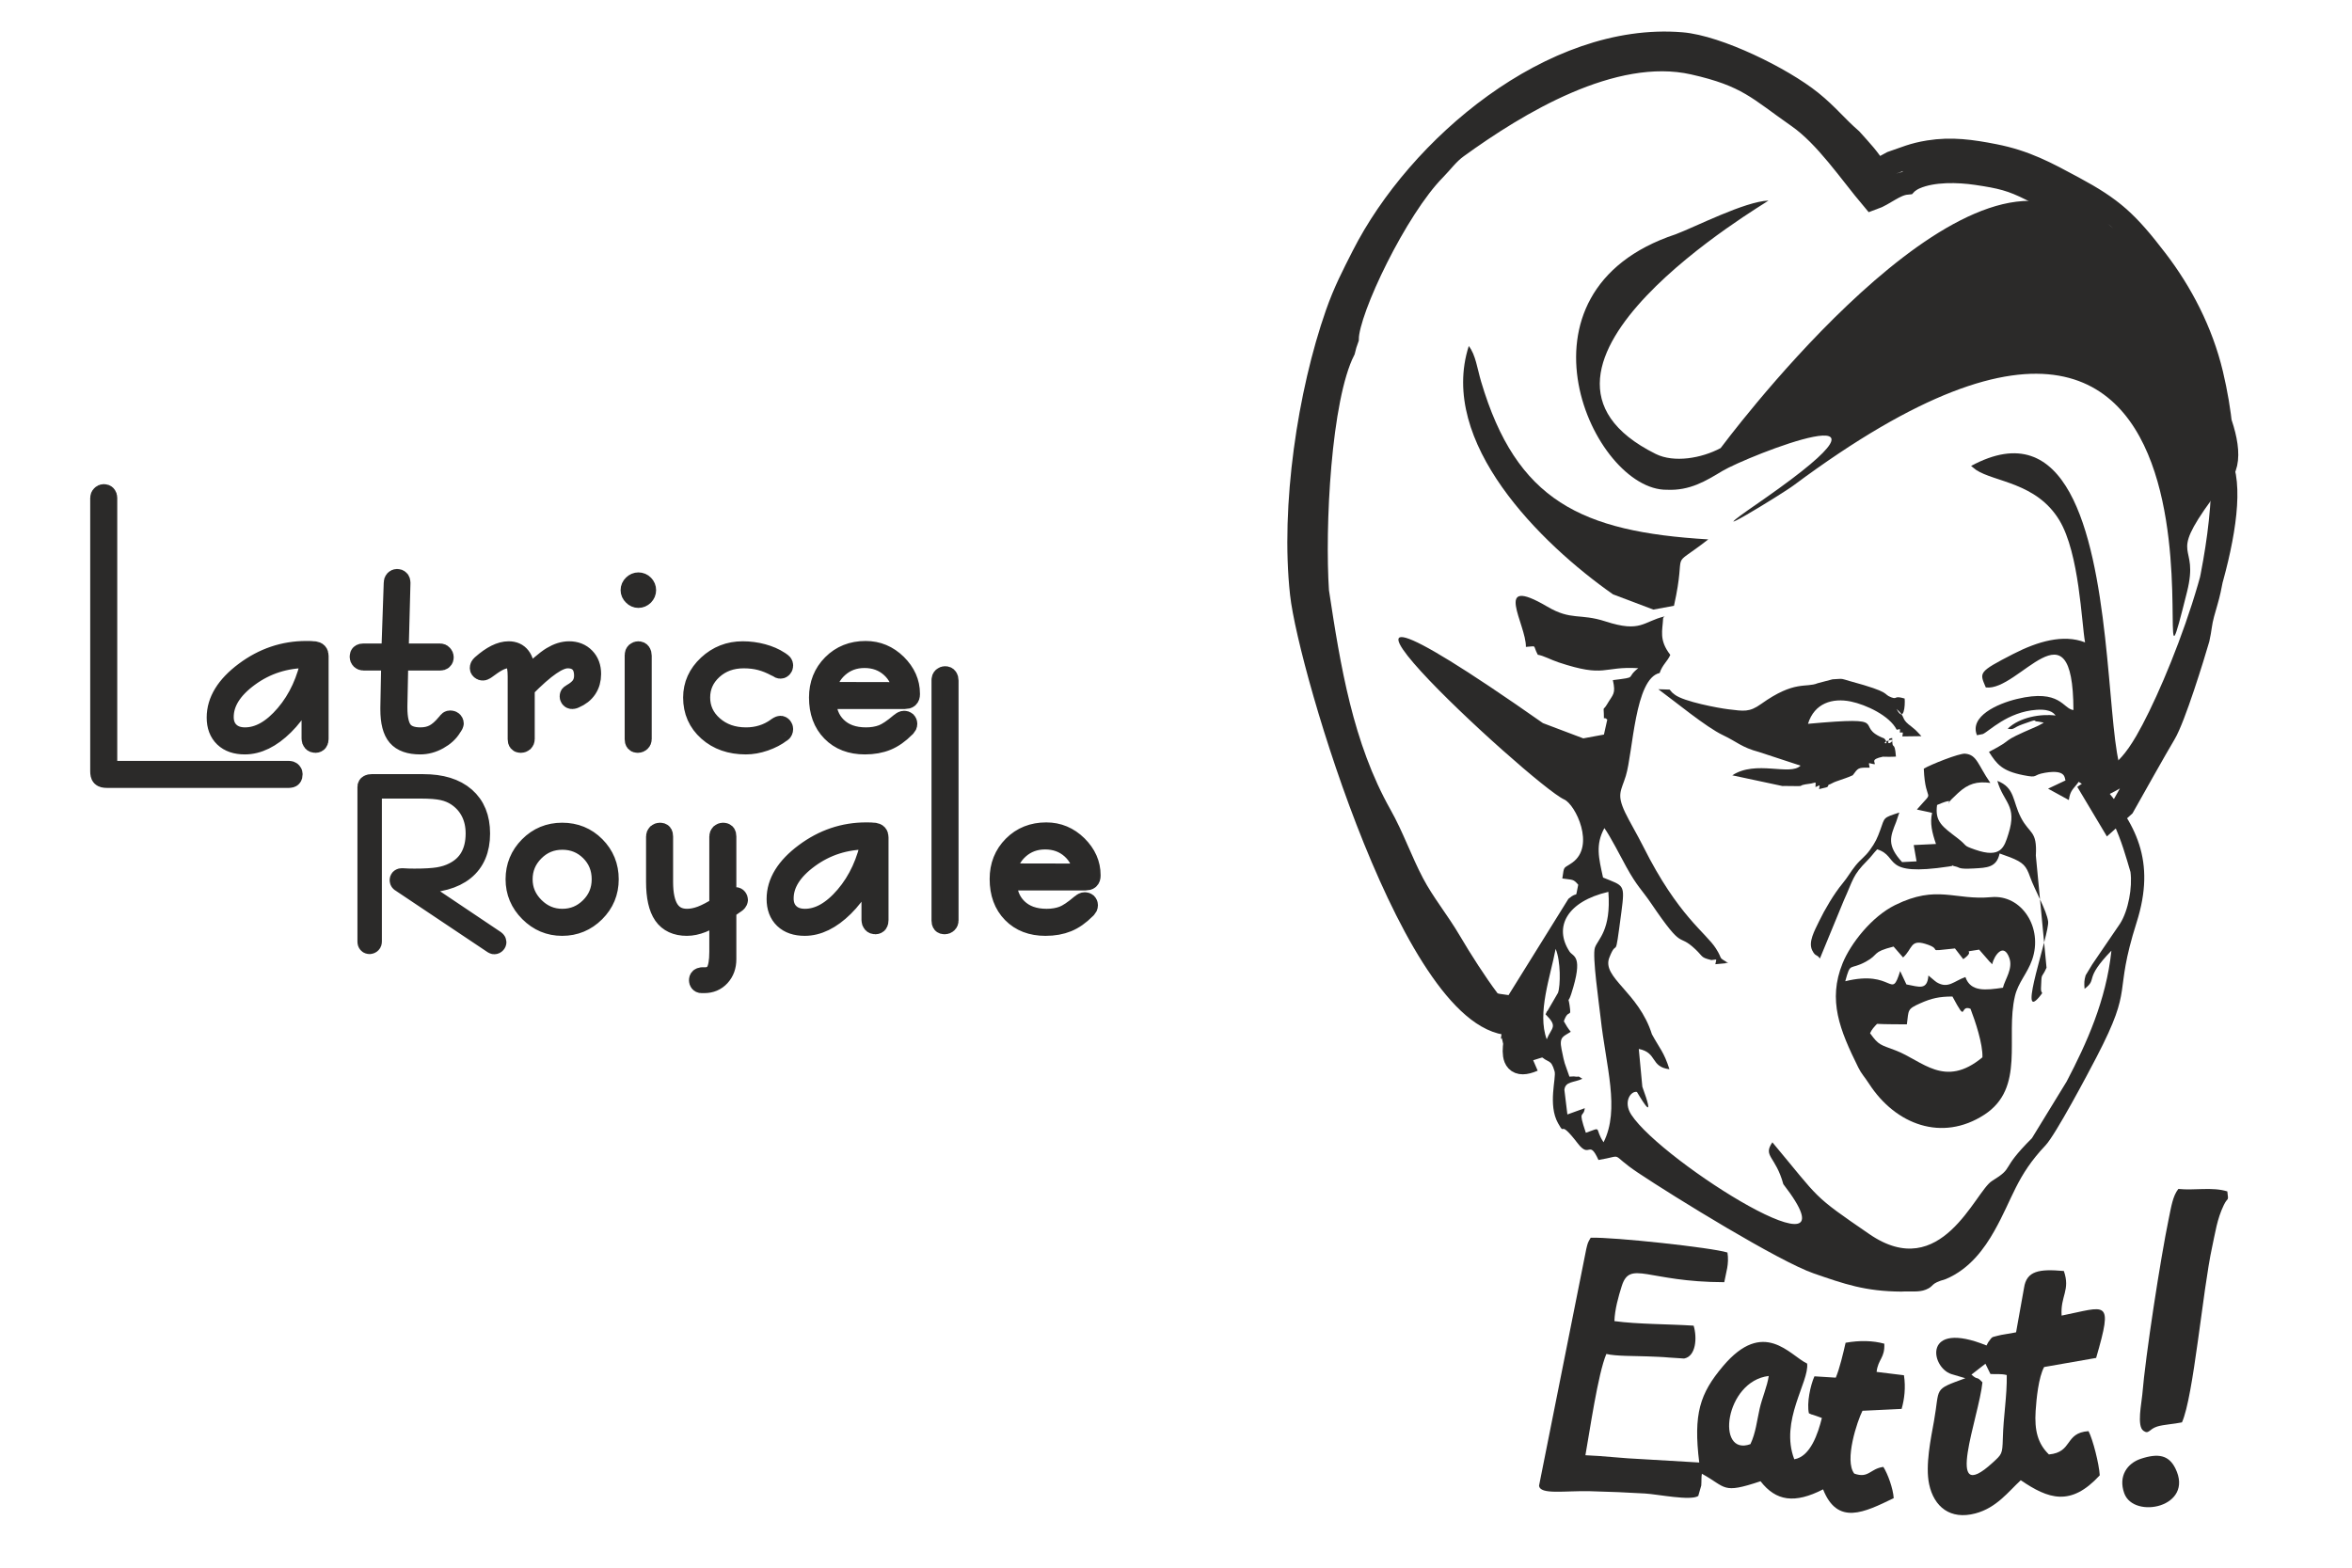 <?xml version="1.0" encoding="UTF-8"?>
<!DOCTYPE svg PUBLIC "-//W3C//DTD SVG 1.1//EN" "http://www.w3.org/Graphics/SVG/1.1/DTD/svg11.dtd">
<!-- Creator: CorelDRAW 2017 -->
<svg xmlns="http://www.w3.org/2000/svg" xml:space="preserve" width="158.75mm" height="105.833mm" version="1.1" style="shape-rendering:geometricPrecision; text-rendering:geometricPrecision; image-rendering:optimizeQuality; fill-rule:evenodd; clip-rule:evenodd"
viewBox="0 0 15874.98 10583.32"
 xmlns:xlink="http://www.w3.org/1999/xlink">
 <defs>
  <style type="text/css">
   <![CDATA[
    .str1 {stroke:#2B2A29;stroke-width:156.71;stroke-miterlimit:22.926}
    .str0 {stroke:#2B2A29;stroke-width:142.4;stroke-linecap:round;stroke-linejoin:round;stroke-miterlimit:22.926}
    .fil0 {fill:none}
    .fil1 {fill:none;fill-rule:nonzero}
    .fil3 {fill:#2B2A29}
    .fil2 {fill:#2B2A29;fill-rule:nonzero}
   ]]>
  </style>
 </defs>
 <g id="Capa_x0020_1">
  <rect class="fil0" x="-0.01" y="-0.01" width="15874.99" height="10583.33"/>
  <g>
   <path class="fil1 str0" d="M720.17 5207.76l1230.34 0c5.64,0 10.57,1.76 14.44,4.92 4.24,3.53 6.34,7.75 6.34,13.04 0,8.8 -1.4,14.79 -4.58,17.61 -3.17,3.18 -8.45,4.58 -16.2,4.58l-1228.23 0c-17.96,0 -29.22,-2.83 -34.51,-8.45 -5.29,-5.29 -7.75,-16.55 -7.75,-33.83l0 -1844.61c0,-5.99 2.11,-11.28 6.34,-15.15 3.87,-4.23 8.81,-6.34 14.45,-6.34 5.97,0 10.91,1.76 14.09,5.64 3.51,3.87 5.27,9.16 5.27,15.85l0 1846.74zm1386.36 -769.28l-31.7 0c-148.99,0 -280.73,42.28 -395.9,126.46 -115.18,84.17 -172.61,176.11 -172.61,275.44 0,42.97 13.39,77.5 39.82,102.85 26.76,25.71 62.7,38.4 107.77,38.4 94.75,0 186.33,-51.79 274.74,-155.34 88.77,-103.9 147.93,-233.18 177.88,-387.81zm40.15 548.07c0,9.17 -1.41,15.5 -4.22,19.03 -3.18,3.86 -7.4,5.64 -13.04,5.64 -7.39,0 -13.03,-2.13 -16.9,-6.7 -3.88,-4.58 -5.99,-10.58 -5.99,-17.97l0 -422.33c-41.91,133.87 -106.01,243.76 -192.66,329.35 -86.67,85.58 -174.02,128.21 -261.72,128.21 -58.11,0 -103.9,-15.5 -136.65,-46.85 -32.78,-31.35 -49.33,-75.03 -49.33,-130.68 0,-110.95 62.7,-212.74 187.74,-306.09 125.04,-93.34 262.77,-139.83 412.82,-139.83 13.74,0 23.95,0 29.94,0.35 6.34,0.35 12.32,1.05 18.66,1.77l6.34 0c8.81,1.41 15.15,3.87 19.03,8.1 3.87,4.22 5.98,10.56 5.98,19.72l0 558.28zm531.87 -220.5l0 11.99c0,74.31 12.31,126.8 36.62,157.44 24.32,30.65 65.17,46.15 122.23,46.15 35.93,0 67.28,-7.05 94.39,-21.14 27.13,-14.09 55.65,-38.75 85.24,-74.67l4.94 -4.93c3.52,-5.64 6.33,-9.16 8.81,-10.93 2.46,-1.76 5.27,-2.46 8.8,-2.46 5.29,0 9.86,1.4 13.74,4.58 3.87,3.17 5.62,7.05 5.62,11.97 -0.7,3.88 -3.16,8.8 -7.04,14.44 -2.11,2.46 -3.52,4.24 -4.22,4.94l-2.11 4.22c-19.38,32.4 -48.62,59.53 -88.07,81.37 -39.45,21.83 -79.6,32.76 -121.16,32.76 -70.44,0 -121.17,-17.96 -151.8,-53.54 -30.65,-35.57 -46.15,-95.45 -46.15,-179.99l0 -10.21 6.33 -322.64 -191.96 0c-5.99,0 -11.28,-2.13 -15.14,-5.99 -4.24,-4.24 -6.35,-9.51 -6.35,-16.2 0,-6.7 1.76,-11.64 5.29,-14.1 3.17,-2.46 8.81,-3.88 16.2,-3.88l191.96 0 16.57 -481.49c0,-6.69 1.76,-11.98 5.62,-15.85 3.89,-3.88 8.46,-5.64 13.39,-5.64 6.35,0 10.92,1.76 14.1,5.29 3.16,3.16 4.92,8.8 4.92,16.2l-12.67 481.49 283.89 0c5.64,0 10.56,2.13 14.44,6.7 4.22,4.58 6.35,9.5 6.35,15.49 0,6 -1.78,10.58 -5.29,13.39 -3.17,3.17 -8.45,4.59 -15.5,4.59l-285.65 0 -6.34 310.65zm819.25 -198.65c0,-48.25 -5.62,-81.37 -16.55,-99.33 -10.91,-18.31 -29.57,-27.47 -55.65,-27.47 -32.4,0 -74.31,19.37 -125.75,57.76 -11.61,8.1 -20.43,14.45 -25.7,18.31l-4.24 2.13c-2.11,1.41 -3.86,2.46 -5.62,3.16 -1.78,0.71 -3.53,1.06 -5.64,1.06 -4.24,0 -8.1,-1.41 -11.28,-4.22 -3.52,-2.83 -5.27,-5.29 -5.27,-8.1 0,-4.24 0.7,-7.75 2.1,-10.23 1.41,-2.81 3.52,-5.27 6,-7.4l4.21 -4.21c33.13,-29.24 64.83,-51.44 94.4,-66.23 29.94,-14.8 58.13,-22.18 84.19,-22.18 34.16,0 59.88,11.62 77.84,35.22 17.96,23.24 27.13,57.05 27.13,101.79l0 59.89c85.58,-83.14 148.27,-137.03 188.09,-160.98 39.8,-23.95 78.2,-35.92 115.17,-35.92 42.98,0 77.84,13.73 104.62,41.21 26.76,27.11 40.15,63.4 40.15,108.49 0,37.32 -9.15,69.74 -27.48,97.21 -18.31,27.48 -45.09,48.6 -81.01,63.75l-4.93 2.11c-1.41,0.72 -3.17,1.07 -5.27,1.42 -2.13,0.35 -4.24,0.7 -6.35,0.7 -3.53,0 -6.34,-1.4 -8.8,-4.23 -2.48,-2.81 -3.53,-5.99 -3.53,-10.21 0,-2.81 0.7,-5.29 2.11,-7.4 1.42,-1.76 3.53,-3.51 6.34,-4.94l3.88 -2.11c30.3,-17.25 52.12,-35.56 65.16,-55.3 13.04,-19.73 19.73,-42.98 19.73,-69.74 0,-38.39 -9.87,-68.34 -29.94,-89.46 -20.09,-20.78 -48.25,-31.35 -84.89,-31.35 -31.35,0 -70.45,15.85 -116.94,47.91 -46.85,32.05 -105.66,83.81 -176.11,155.33l0 346.94c0,5.29 -2.12,10.21 -6.34,14.45 -4.59,3.86 -9.88,5.99 -16.55,5.99 -6.35,0 -10.93,-1.43 -13.39,-4.59 -2.46,-3.16 -3.89,-8.45 -3.89,-15.85l0 -423.38zm810.82 -631.9c13.75,0 25.38,4.94 34.53,14.44 9.51,9.86 14.1,21.14 14.1,34.16 0,13.04 -4.94,24.31 -14.45,34.18 -9.86,9.51 -21.14,14.45 -34.18,14.45 -12.31,0 -23.59,-4.94 -33.45,-15.15 -10.21,-9.88 -15.15,-21.14 -15.15,-33.48 0,-13.02 4.94,-24.3 15.15,-34.16 9.86,-9.5 21.14,-14.44 33.45,-14.44zm19.03 1054.93c0,5.64 -2.1,10.56 -6.34,14.44 -4.57,4.22 -9.86,6.35 -16.55,6.35 -6.34,0 -10.91,-1.43 -13.39,-4.59 -2.46,-3.16 -3.87,-8.45 -3.87,-16.2l0 -568.5c0,-6.7 2.11,-11.97 6.35,-15.85 4.57,-3.87 9.5,-5.63 15.49,-5.63 5.63,0 10.21,2.11 13.38,6.68 3.18,4.59 4.93,10.93 4.93,19.03l0 564.27zm916.14 -74.33l5.28 -4.22c0.71,-0.7 2.46,-1.75 5.29,-3.18 6.68,-3.51 11.27,-5.27 13.38,-5.27 3.53,0 6.69,1.76 9.87,5.62 3.16,3.89 4.57,8.12 4.57,13.04 0,3.54 -0.7,6.7 -2.11,9.86 -1.4,3.18 -3.18,5.64 -5.29,7.05l-4.92 2.83c-30.29,23.6 -67.28,42.61 -110.61,57.76 -42.97,14.79 -84.52,22.19 -124.69,22.19 -103.2,0 -187.72,-29.59 -253.6,-88.41 -65.86,-58.83 -98.98,-133.49 -98.98,-224.37 0,-83.84 32.77,-156.39 97.92,-217.33 65.51,-60.94 143,-91.22 232.83,-91.22 46.15,0 90.87,5.98 133.85,17.61 42.61,11.62 79.6,27.46 110.95,48.25l5.99 3.87c8.45,5.64 13.37,9.87 15.5,12.33 2.11,2.82 3.16,6.35 3.16,10.21 0,4.94 -1.41,9.16 -4.22,12.34 -2.83,3.51 -5.99,5.29 -10.22,5.29 -3.52,0 -7.75,-1.78 -12.32,-5.29 -4.94,-3.18 -8.1,-5.29 -9.53,-5.99l-5.97 -2.11c-35.23,-19.03 -70.45,-33.46 -105.68,-42.63 -34.86,-9.16 -73.26,-13.73 -114.46,-13.73 -84.89,0 -155.69,26.06 -212.41,77.85 -56.71,52.12 -85.23,115.52 -85.23,190.55 0,76.44 29.93,141.24 89.46,193.73 59.54,52.47 134.2,78.9 223.68,78.9 38.37,0 75.36,-5.29 109.89,-16.2 34.86,-10.58 67.62,-27.14 98.62,-49.33zm327.92 -240.91l526.23 1.05c-7.4,-71.14 -35.58,-128.57 -84.19,-172.24 -48.6,-43.68 -108.49,-65.52 -178.93,-65.52 -69.75,0 -129.61,22.19 -179.29,66.93 -49.66,44.74 -77.49,101.44 -83.82,169.78zm0 40.15c0,82.06 24.66,146.89 73.61,194.44 48.96,47.9 115.54,71.85 199.71,71.85 41.92,0 79.26,-6.35 112.02,-18.68 33.1,-12.67 73.25,-39.8 121.51,-81.01l3.88 -2.11c3.52,-3.53 7.4,-5.99 10.91,-7.75 3.54,-1.75 6.7,-2.47 9.51,-2.47 5.29,0 9.17,1.42 12.69,4.58 3.16,3.17 4.58,7.05 4.58,11.63 0,3.52 -0.7,6.68 -2.12,9.86 -1.41,2.81 -3.87,6.35 -6.68,9.51l-4.59 4.23c-39.8,40.16 -80.65,69.03 -122.93,86.3 -42.26,17.26 -90.86,26.06 -146.52,26.06 -92.63,0 -166.96,-28.54 -222.26,-85.24 -55.65,-56.71 -83.49,-132.44 -83.49,-227.54 0,-88.76 29.59,-162.74 88.43,-221.9 58.81,-59.18 133.14,-88.77 222.6,-88.77 79.95,0 148.99,28.88 207.82,86.64 58.46,58.13 87.7,123.99 87.7,197.97l0 4.22c0,10.21 -2.46,17.25 -7.4,21.84 -4.58,4.22 -12.68,6.34 -23.95,6.34l-535.03 0zm-2820.96 1240l590.57 396.42c1.59,1.2 2.78,2.59 3.98,4.17 1.17,1.58 1.77,2.77 1.77,3.95 0,2.78 -0.98,5.34 -3.16,7.52 -2.18,2.37 -4.76,3.57 -7.73,3.57 -0.79,0 -1.78,-0.4 -2.96,-0.98 -1.19,-0.41 -2.17,-1.01 -2.97,-1.39l-617.7 -413.26c-0.41,-0.4 -1.2,-0.98 -2.78,-1.77 -5.74,-2.59 -8.71,-6.54 -8.71,-11.5 0,-2.76 0.8,-4.93 2.39,-6.73 1.58,-1.58 3.76,-2.56 6.92,-2.56l2.37 0 5.75 0c0.38,0 1.17,0 2.18,0 21.36,1.58 46.7,2.37 76.38,2.37 69.87,0 124.09,-3.16 162.89,-9.49 38.59,-6.54 72.65,-17.22 101.94,-32.26 50.66,-24.74 88.65,-59.59 113.99,-104.31 25.53,-44.93 38.2,-98.96 38.2,-162.29 0,-55.02 -10.88,-103.9 -32.65,-147.06 -21.77,-43.14 -53.65,-78.97 -95.8,-107.47 -27.71,-18.61 -59.57,-32.05 -95.59,-40.17 -36.22,-8.12 -85.51,-12.07 -148.45,-12.07l-335.27 0 0 1037.67c0,3.38 -0.99,6.15 -3.17,8.31 -2.18,2.18 -5.15,3.38 -8.91,3.76 -3.55,0 -6.13,-0.98 -7.9,-3.16 -1.8,-2.18 -2.59,-5.15 -2.59,-8.91l0 -1046.99c0,-4.14 2.18,-7.52 6.35,-9.7 4.36,-2.37 10.08,-3.55 17.41,-3.55l349.72 0c120.93,0 214.34,28.7 280.25,86.09 66.11,57.41 99.16,138.34 99.16,243.25 0,108.07 -34.83,190.39 -104.5,246.6 -69.67,56.22 -171.8,84.31 -306.38,84.31 -20.19,0 -35.43,-0.19 -45.92,-0.59 -10.49,-0.39 -20.19,-0.99 -29.08,-1.78zm1044.58 -289.85c-75.37,0 -139.49,26.76 -192.31,79.95 -52.84,53.19 -79.25,116.95 -79.25,190.55 0,72.93 26.77,136.33 80.66,190.22 53.89,53.52 117.64,80.3 190.9,80.3 73.98,0 137.38,-26.42 190.22,-78.89 52.82,-52.49 79.25,-116.59 79.25,-191.63 0,-76.43 -26.08,-140.54 -78.2,-192.65 -52.13,-51.79 -115.89,-77.85 -191.27,-77.85zm-1.05 -40.15c87.35,0 160.97,29.92 220.84,90.16 59.89,60.24 89.83,133.85 89.83,220.49 0,85.95 -30.3,159.22 -91.24,219.79 -60.93,60.59 -134.19,90.89 -219.43,90.89 -84.54,0 -157.45,-30.65 -218.74,-91.94 -61.29,-61.29 -91.94,-134.2 -91.94,-218.74 0,-85.24 29.95,-158.49 90.18,-219.43 60.24,-60.94 133.85,-91.22 220.5,-91.22zm1064.42 531.85c-45.08,31.35 -85.6,53.89 -121.16,68.34 -35.59,14.09 -69.39,21.14 -101.44,21.14 -69.75,0 -121.53,-23.95 -154.64,-71.5 -33.1,-47.55 -49.66,-121.88 -49.66,-222.97l0 -305.39c0,-6.34 2.11,-11.26 6.35,-15.5 4.57,-3.86 9.86,-5.97 16.55,-5.97 6.34,0 10.91,1.41 13.37,4.57 2.48,3.18 3.89,8.8 3.89,16.9l0 307.51c0,84.17 13.74,147.22 41.2,189.15 27.84,41.9 69.04,63.04 123.99,63.04 30.64,0 63.05,-6.34 97.21,-19.03 33.82,-12.67 75.38,-34.51 124.34,-65.15l0 -475.52c0,-6.34 2.12,-11.26 6.34,-15.5 4.59,-3.86 9.51,-5.97 15.5,-5.97 6.34,0 10.93,1.41 14.09,4.57 2.81,3.18 4.22,8.8 4.22,16.9l0 451.92c8.12,-5.64 15.87,-10.91 23.25,-15.85 7.04,-5.29 13.39,-9.86 19.03,-14.1l5.99 -1.75c0.7,0 1.4,-0.35 2.11,-1.06 6.34,-3.53 11.61,-5.29 16.55,-5.29 2.81,0 5.29,1.41 7.75,4.59 2.46,3.16 3.51,6.7 3.51,10.91 -0.7,5.99 -5.62,12.34 -14.42,18.31 -1.43,0.72 -2.48,1.43 -3.18,2.13l-1.76 2.11c-2.11,2.11 -14.8,10.56 -38.4,25.71 -9.5,5.28 -16.2,9.5 -20.43,12.33l0 338.84c0,46.14 -13.73,83.84 -40.86,113.43 -27.11,29.57 -61.99,44.37 -104.6,44.37l-13.39 0 -6.35 0c-3.51,0 -6.32,-1.41 -8.8,-4.57 -2.46,-3.18 -3.51,-7.05 -3.51,-11.99 0,-4.92 1.4,-8.45 4.21,-10.91 2.83,-2.11 6.7,-3.88 12.34,-4.58l19.71 0c35.59,0 61.65,-13.03 77.5,-39.45 15.85,-26.77 23.6,-71.86 23.6,-135.96l0 -268.76zm1027.09 -493.82l-31.7 0c-148.99,0 -280.73,42.27 -395.89,126.46 -115.19,84.17 -172.61,176.11 -172.61,275.44 0,42.96 13.39,77.49 39.82,102.85 26.76,25.71 62.69,38.39 107.77,38.39 94.74,0 186.33,-51.78 274.73,-155.33 88.78,-103.9 147.94,-233.18 177.88,-387.81zm40.16 548.06c0,9.18 -1.41,15.5 -4.22,19.03 -3.18,3.87 -7.4,5.64 -13.04,5.64 -7.4,0 -13.04,-2.12 -16.9,-6.69 -3.89,-4.59 -6,-10.58 -6,-17.98l0 -422.32c-41.91,133.86 -106.01,243.76 -192.66,329.35 -86.66,85.58 -174.01,128.21 -261.71,128.21 -58.11,0 -103.9,-15.5 -136.66,-46.85 -32.77,-31.35 -49.32,-75.03 -49.32,-130.68 0,-110.95 62.69,-212.75 187.74,-306.09 125.04,-93.34 262.77,-139.84 412.81,-139.84 13.74,0 23.95,0 29.95,0.35 6.34,0.36 12.31,1.06 18.66,1.78l6.34 0c8.8,1.41 15.15,3.87 19.03,8.1 3.87,4.22 5.98,10.56 5.98,19.72l0 558.27zm432.53 -1621.31c0,-6.69 2.11,-11.96 6.34,-15.85 4.57,-3.86 9.51,-5.62 15.5,-5.62 5.64,0 10.21,2.11 13.39,6.68 3.16,4.59 4.92,10.93 4.92,19.03l0 1620.96c0,5.64 -2.11,10.56 -6.34,14.44 -4.57,4.22 -9.86,6.34 -16.56,6.34 -6.34,0 -10.91,-1.42 -13.37,-4.58 -2.48,-3.16 -3.88,-8.45 -3.88,-16.2l0 -1625.2zm432.53 1309.96l526.23 1.05c-7.4,-71.15 -35.58,-128.57 -84.19,-172.24 -48.6,-43.68 -108.49,-65.52 -178.93,-65.52 -69.75,0 -129.61,22.19 -179.29,66.93 -49.66,44.73 -77.49,101.44 -83.82,169.78zm0 40.15c0,82.06 24.65,146.88 73.61,194.43 48.96,47.9 115.54,71.85 199.71,71.85 41.92,0 79.26,-6.34 112.02,-18.68 33.1,-12.66 73.25,-39.8 121.51,-81l3.88 -2.11c3.51,-3.53 7.4,-5.99 10.91,-7.75 3.53,-1.76 6.7,-2.48 9.51,-2.48 5.29,0 9.17,1.43 12.69,4.59 3.16,3.16 4.58,7.05 4.58,11.63 0,3.52 -0.7,6.68 -2.12,9.86 -1.41,2.81 -3.87,6.34 -6.68,9.51l-4.59 4.23c-39.8,40.15 -80.65,69.02 -122.93,86.3 -42.26,17.25 -90.87,26.06 -146.52,26.06 -92.64,0 -166.96,-28.54 -222.26,-85.25 -55.65,-56.7 -83.49,-132.44 -83.49,-227.53 0,-88.76 29.59,-162.74 88.42,-221.9 58.82,-59.19 133.15,-88.78 222.61,-88.78 79.95,0 148.99,28.89 207.82,86.65 58.46,58.13 87.7,123.99 87.7,197.97l0 4.21c0,10.21 -2.46,17.26 -7.4,21.85 -4.58,4.21 -12.68,6.34 -23.95,6.34l-535.03 0z"/>
   <path id="1" class="fil2" d="M720.17 5207.76l1230.34 0c5.64,0 10.57,1.76 14.44,4.92 4.24,3.53 6.34,7.75 6.34,13.04 0,8.8 -1.4,14.79 -4.58,17.61 -3.17,3.18 -8.45,4.58 -16.2,4.58l-1228.23 0c-17.96,0 -29.22,-2.83 -34.51,-8.45 -5.29,-5.29 -7.75,-16.55 -7.75,-33.83l0 -1844.61c0,-5.99 2.11,-11.28 6.34,-15.15 3.87,-4.23 8.81,-6.34 14.45,-6.34 5.97,0 10.91,1.76 14.09,5.64 3.51,3.87 5.27,9.16 5.27,15.85l0 1846.74zm1386.36 -769.28l-31.7 0c-148.99,0 -280.73,42.28 -395.9,126.46 -115.18,84.17 -172.61,176.11 -172.61,275.44 0,42.97 13.39,77.5 39.82,102.85 26.76,25.71 62.7,38.4 107.77,38.4 94.75,0 186.33,-51.79 274.74,-155.34 88.77,-103.9 147.93,-233.18 177.88,-387.81zm40.15 548.07c0,9.17 -1.41,15.5 -4.22,19.03 -3.18,3.86 -7.4,5.64 -13.04,5.64 -7.39,0 -13.03,-2.13 -16.9,-6.7 -3.88,-4.58 -5.99,-10.58 -5.99,-17.97l0 -422.33c-41.91,133.87 -106.01,243.76 -192.66,329.35 -86.67,85.58 -174.02,128.21 -261.72,128.21 -58.11,0 -103.9,-15.5 -136.65,-46.85 -32.78,-31.35 -49.33,-75.03 -49.33,-130.68 0,-110.95 62.7,-212.74 187.74,-306.09 125.04,-93.34 262.77,-139.83 412.82,-139.83 13.74,0 23.95,0 29.94,0.35 6.34,0.35 12.32,1.05 18.66,1.77l6.34 0c8.81,1.41 15.15,3.87 19.03,8.1 3.87,4.22 5.98,10.56 5.98,19.72l0 558.28zm531.87 -220.5l0 11.99c0,74.31 12.31,126.8 36.62,157.44 24.32,30.65 65.17,46.15 122.23,46.15 35.93,0 67.28,-7.05 94.39,-21.14 27.13,-14.09 55.65,-38.75 85.24,-74.67l4.94 -4.93c3.52,-5.64 6.33,-9.16 8.81,-10.93 2.46,-1.76 5.27,-2.46 8.8,-2.46 5.29,0 9.86,1.4 13.74,4.58 3.87,3.17 5.62,7.05 5.62,11.97 -0.7,3.88 -3.16,8.8 -7.04,14.44 -2.11,2.46 -3.52,4.24 -4.22,4.94l-2.11 4.22c-19.38,32.4 -48.62,59.53 -88.07,81.37 -39.45,21.83 -79.6,32.76 -121.16,32.76 -70.44,0 -121.17,-17.96 -151.8,-53.54 -30.65,-35.57 -46.15,-95.45 -46.15,-179.99l0 -10.21 6.33 -322.64 -191.96 0c-5.99,0 -11.28,-2.13 -15.14,-5.99 -4.24,-4.24 -6.35,-9.51 -6.35,-16.2 0,-6.7 1.76,-11.64 5.29,-14.1 3.17,-2.46 8.81,-3.88 16.2,-3.88l191.96 0 16.57 -481.49c0,-6.69 1.76,-11.98 5.62,-15.85 3.89,-3.88 8.46,-5.64 13.39,-5.64 6.35,0 10.92,1.76 14.1,5.29 3.16,3.16 4.92,8.8 4.92,16.2l-12.67 481.49 283.89 0c5.64,0 10.56,2.13 14.44,6.7 4.22,4.58 6.35,9.5 6.35,15.49 0,6 -1.78,10.58 -5.29,13.39 -3.17,3.17 -8.45,4.59 -15.5,4.59l-285.65 0 -6.34 310.65zm819.25 -198.65c0,-48.25 -5.62,-81.37 -16.55,-99.33 -10.91,-18.31 -29.57,-27.47 -55.65,-27.47 -32.4,0 -74.31,19.37 -125.75,57.76 -11.61,8.1 -20.43,14.45 -25.7,18.31l-4.24 2.13c-2.11,1.41 -3.86,2.46 -5.62,3.16 -1.78,0.71 -3.53,1.06 -5.64,1.06 -4.24,0 -8.1,-1.41 -11.28,-4.22 -3.52,-2.83 -5.27,-5.29 -5.27,-8.1 0,-4.24 0.7,-7.75 2.1,-10.23 1.41,-2.81 3.52,-5.27 6,-7.4l4.21 -4.21c33.13,-29.24 64.83,-51.44 94.4,-66.23 29.94,-14.8 58.13,-22.18 84.19,-22.18 34.16,0 59.88,11.62 77.84,35.22 17.96,23.24 27.13,57.05 27.13,101.79l0 59.89c85.58,-83.14 148.27,-137.03 188.09,-160.98 39.8,-23.95 78.2,-35.92 115.17,-35.92 42.98,0 77.84,13.73 104.62,41.21 26.76,27.11 40.15,63.4 40.15,108.49 0,37.32 -9.15,69.74 -27.48,97.21 -18.31,27.48 -45.09,48.6 -81.01,63.75l-4.93 2.11c-1.41,0.72 -3.17,1.07 -5.27,1.42 -2.13,0.35 -4.24,0.7 -6.35,0.7 -3.53,0 -6.34,-1.4 -8.8,-4.23 -2.48,-2.81 -3.53,-5.99 -3.53,-10.21 0,-2.81 0.7,-5.29 2.11,-7.4 1.42,-1.76 3.53,-3.51 6.34,-4.94l3.88 -2.11c30.3,-17.25 52.12,-35.56 65.16,-55.3 13.04,-19.73 19.73,-42.98 19.73,-69.74 0,-38.39 -9.87,-68.34 -29.94,-89.46 -20.09,-20.78 -48.25,-31.35 -84.89,-31.35 -31.35,0 -70.45,15.85 -116.94,47.91 -46.85,32.05 -105.66,83.81 -176.11,155.33l0 346.94c0,5.29 -2.12,10.21 -6.34,14.45 -4.59,3.86 -9.88,5.99 -16.55,5.99 -6.35,0 -10.93,-1.43 -13.39,-4.59 -2.46,-3.16 -3.89,-8.45 -3.89,-15.85l0 -423.38zm810.82 -631.9c13.75,0 25.38,4.94 34.53,14.44 9.51,9.86 14.1,21.14 14.1,34.16 0,13.04 -4.94,24.31 -14.45,34.18 -9.86,9.51 -21.14,14.45 -34.18,14.45 -12.31,0 -23.59,-4.94 -33.45,-15.15 -10.21,-9.88 -15.15,-21.14 -15.15,-33.48 0,-13.02 4.94,-24.3 15.15,-34.16 9.86,-9.5 21.14,-14.44 33.45,-14.44zm19.03 1054.93c0,5.64 -2.1,10.56 -6.34,14.44 -4.57,4.22 -9.86,6.35 -16.55,6.35 -6.34,0 -10.91,-1.43 -13.39,-4.59 -2.46,-3.16 -3.87,-8.45 -3.87,-16.2l0 -568.5c0,-6.7 2.11,-11.97 6.35,-15.85 4.57,-3.87 9.5,-5.63 15.49,-5.63 5.63,0 10.21,2.11 13.38,6.68 3.18,4.59 4.93,10.93 4.93,19.03l0 564.27zm916.14 -74.33l5.28 -4.22c0.71,-0.7 2.46,-1.75 5.29,-3.18 6.68,-3.51 11.27,-5.27 13.38,-5.27 3.53,0 6.69,1.76 9.87,5.62 3.16,3.89 4.57,8.12 4.57,13.04 0,3.54 -0.7,6.7 -2.11,9.86 -1.4,3.18 -3.18,5.64 -5.29,7.05l-4.92 2.83c-30.29,23.6 -67.28,42.61 -110.61,57.76 -42.97,14.79 -84.52,22.19 -124.69,22.19 -103.2,0 -187.72,-29.59 -253.6,-88.41 -65.86,-58.83 -98.98,-133.49 -98.98,-224.37 0,-83.84 32.77,-156.39 97.92,-217.33 65.51,-60.94 143,-91.22 232.83,-91.22 46.15,0 90.87,5.98 133.85,17.61 42.61,11.62 79.6,27.46 110.95,48.25l5.99 3.87c8.45,5.64 13.37,9.87 15.5,12.33 2.11,2.82 3.16,6.35 3.16,10.21 0,4.94 -1.41,9.16 -4.22,12.34 -2.83,3.51 -5.99,5.29 -10.22,5.29 -3.52,0 -7.75,-1.78 -12.32,-5.29 -4.94,-3.18 -8.1,-5.29 -9.53,-5.99l-5.97 -2.11c-35.23,-19.03 -70.45,-33.46 -105.68,-42.63 -34.86,-9.16 -73.26,-13.73 -114.46,-13.73 -84.89,0 -155.69,26.06 -212.41,77.85 -56.71,52.12 -85.23,115.52 -85.23,190.55 0,76.44 29.93,141.24 89.46,193.73 59.54,52.47 134.2,78.9 223.68,78.9 38.37,0 75.36,-5.29 109.89,-16.2 34.86,-10.58 67.62,-27.14 98.62,-49.33zm327.92 -240.91l526.23 1.05c-7.4,-71.14 -35.58,-128.57 -84.19,-172.24 -48.6,-43.68 -108.49,-65.52 -178.93,-65.52 -69.75,0 -129.61,22.19 -179.29,66.93 -49.66,44.74 -77.49,101.44 -83.82,169.78zm0 40.15c0,82.06 24.66,146.89 73.61,194.44 48.96,47.9 115.54,71.85 199.71,71.85 41.92,0 79.26,-6.35 112.02,-18.68 33.1,-12.67 73.25,-39.8 121.51,-81.01l3.88 -2.11c3.52,-3.53 7.4,-5.99 10.91,-7.75 3.54,-1.75 6.7,-2.47 9.51,-2.47 5.29,0 9.17,1.42 12.69,4.58 3.16,3.17 4.58,7.05 4.58,11.63 0,3.52 -0.7,6.68 -2.12,9.86 -1.41,2.81 -3.87,6.35 -6.68,9.51l-4.59 4.23c-39.8,40.16 -80.65,69.03 -122.93,86.3 -42.26,17.26 -90.86,26.06 -146.52,26.06 -92.63,0 -166.96,-28.54 -222.26,-85.24 -55.65,-56.71 -83.49,-132.44 -83.49,-227.54 0,-88.76 29.59,-162.74 88.43,-221.9 58.81,-59.18 133.14,-88.77 222.6,-88.77 79.95,0 148.99,28.88 207.82,86.64 58.46,58.13 87.7,123.99 87.7,197.97l0 4.22c0,10.21 -2.46,17.25 -7.4,21.84 -4.58,4.22 -12.68,6.34 -23.95,6.34l-535.03 0zm-2820.96 1240l590.57 396.42c1.59,1.2 2.78,2.59 3.98,4.17 1.17,1.58 1.77,2.77 1.77,3.95 0,2.78 -0.98,5.34 -3.16,7.52 -2.18,2.37 -4.76,3.57 -7.73,3.57 -0.79,0 -1.78,-0.4 -2.96,-0.98 -1.19,-0.41 -2.17,-1.01 -2.97,-1.39l-617.7 -413.26c-0.41,-0.4 -1.2,-0.98 -2.78,-1.77 -5.74,-2.59 -8.71,-6.54 -8.71,-11.5 0,-2.76 0.8,-4.93 2.39,-6.73 1.58,-1.58 3.76,-2.56 6.92,-2.56l2.37 0 5.75 0c0.38,0 1.17,0 2.18,0 21.36,1.58 46.7,2.37 76.38,2.37 69.87,0 124.09,-3.16 162.89,-9.49 38.59,-6.54 72.65,-17.22 101.94,-32.26 50.66,-24.74 88.65,-59.59 113.99,-104.31 25.53,-44.93 38.2,-98.96 38.2,-162.29 0,-55.02 -10.88,-103.9 -32.65,-147.06 -21.77,-43.14 -53.65,-78.97 -95.8,-107.47 -27.71,-18.61 -59.57,-32.05 -95.59,-40.17 -36.22,-8.12 -85.51,-12.07 -148.45,-12.07l-335.27 0 0 1037.67c0,3.38 -0.99,6.15 -3.17,8.31 -2.18,2.18 -5.15,3.38 -8.91,3.76 -3.55,0 -6.13,-0.98 -7.9,-3.16 -1.8,-2.18 -2.59,-5.15 -2.59,-8.91l0 -1046.99c0,-4.14 2.18,-7.52 6.35,-9.7 4.36,-2.37 10.08,-3.55 17.41,-3.55l349.72 0c120.93,0 214.34,28.7 280.25,86.09 66.11,57.41 99.16,138.34 99.16,243.25 0,108.07 -34.83,190.39 -104.5,246.6 -69.67,56.22 -171.8,84.31 -306.38,84.31 -20.19,0 -35.43,-0.19 -45.92,-0.59 -10.49,-0.39 -20.19,-0.99 -29.08,-1.78zm1044.58 -289.85c-75.37,0 -139.49,26.76 -192.31,79.95 -52.84,53.19 -79.25,116.95 -79.25,190.55 0,72.93 26.77,136.33 80.66,190.22 53.89,53.52 117.64,80.3 190.9,80.3 73.98,0 137.38,-26.42 190.22,-78.89 52.82,-52.49 79.25,-116.59 79.25,-191.63 0,-76.43 -26.08,-140.54 -78.2,-192.65 -52.13,-51.79 -115.89,-77.85 -191.27,-77.85zm-1.05 -40.15c87.35,0 160.97,29.92 220.84,90.16 59.89,60.24 89.83,133.85 89.83,220.49 0,85.95 -30.3,159.22 -91.24,219.79 -60.93,60.59 -134.19,90.89 -219.43,90.89 -84.54,0 -157.45,-30.65 -218.74,-91.94 -61.29,-61.29 -91.94,-134.2 -91.94,-218.74 0,-85.24 29.95,-158.49 90.18,-219.43 60.24,-60.94 133.85,-91.22 220.5,-91.22zm1064.42 531.85c-45.08,31.35 -85.6,53.89 -121.16,68.34 -35.59,14.09 -69.39,21.14 -101.44,21.14 -69.75,0 -121.53,-23.95 -154.64,-71.5 -33.1,-47.55 -49.66,-121.88 -49.66,-222.97l0 -305.39c0,-6.34 2.11,-11.26 6.35,-15.5 4.57,-3.86 9.86,-5.97 16.55,-5.97 6.34,0 10.91,1.41 13.37,4.57 2.48,3.18 3.89,8.8 3.89,16.9l0 307.51c0,84.17 13.74,147.22 41.2,189.15 27.84,41.9 69.04,63.04 123.99,63.04 30.64,0 63.05,-6.34 97.21,-19.03 33.82,-12.67 75.38,-34.51 124.34,-65.15l0 -475.52c0,-6.34 2.12,-11.26 6.34,-15.5 4.59,-3.86 9.51,-5.97 15.5,-5.97 6.34,0 10.93,1.41 14.09,4.57 2.81,3.18 4.22,8.8 4.22,16.9l0 451.92c8.12,-5.64 15.87,-10.91 23.25,-15.85 7.04,-5.29 13.39,-9.86 19.03,-14.1l5.99 -1.75c0.7,0 1.4,-0.35 2.11,-1.06 6.34,-3.53 11.61,-5.29 16.55,-5.29 2.81,0 5.29,1.41 7.75,4.59 2.46,3.16 3.51,6.7 3.51,10.91 -0.7,5.99 -5.62,12.34 -14.42,18.31 -1.43,0.72 -2.48,1.43 -3.18,2.13l-1.76 2.11c-2.11,2.11 -14.8,10.56 -38.4,25.71 -9.5,5.28 -16.2,9.5 -20.43,12.33l0 338.84c0,46.14 -13.73,83.84 -40.86,113.43 -27.11,29.57 -61.99,44.37 -104.6,44.37l-13.39 0 -6.35 0c-3.51,0 -6.32,-1.41 -8.8,-4.57 -2.46,-3.18 -3.51,-7.05 -3.51,-11.99 0,-4.92 1.4,-8.45 4.21,-10.91 2.83,-2.11 6.7,-3.88 12.34,-4.58l19.71 0c35.59,0 61.65,-13.03 77.5,-39.45 15.85,-26.77 23.6,-71.86 23.6,-135.96l0 -268.76zm1027.09 -493.82l-31.7 0c-148.99,0 -280.73,42.27 -395.89,126.46 -115.19,84.17 -172.61,176.11 -172.61,275.44 0,42.96 13.39,77.49 39.82,102.85 26.76,25.71 62.69,38.39 107.77,38.39 94.74,0 186.33,-51.78 274.73,-155.33 88.78,-103.9 147.94,-233.18 177.88,-387.81zm40.16 548.06c0,9.18 -1.41,15.5 -4.22,19.03 -3.18,3.87 -7.4,5.64 -13.04,5.64 -7.4,0 -13.04,-2.12 -16.9,-6.69 -3.89,-4.59 -6,-10.58 -6,-17.98l0 -422.32c-41.91,133.86 -106.01,243.76 -192.66,329.35 -86.66,85.58 -174.01,128.21 -261.71,128.21 -58.11,0 -103.9,-15.5 -136.66,-46.85 -32.77,-31.35 -49.32,-75.03 -49.32,-130.68 0,-110.95 62.69,-212.75 187.74,-306.09 125.04,-93.34 262.77,-139.84 412.81,-139.84 13.74,0 23.95,0 29.95,0.35 6.34,0.36 12.31,1.06 18.66,1.78l6.34 0c8.8,1.41 15.15,3.87 19.03,8.1 3.87,4.22 5.98,10.56 5.98,19.72l0 558.27zm432.53 -1621.31c0,-6.69 2.11,-11.96 6.34,-15.85 4.57,-3.86 9.51,-5.62 15.5,-5.62 5.64,0 10.21,2.11 13.39,6.68 3.16,4.59 4.92,10.93 4.92,19.03l0 1620.96c0,5.64 -2.11,10.56 -6.34,14.44 -4.57,4.22 -9.86,6.34 -16.56,6.34 -6.34,0 -10.91,-1.42 -13.37,-4.58 -2.48,-3.16 -3.88,-8.45 -3.88,-16.2l0 -1625.2zm432.53 1309.96l526.23 1.05c-7.4,-71.15 -35.58,-128.57 -84.19,-172.24 -48.6,-43.68 -108.49,-65.52 -178.93,-65.52 -69.75,0 -129.61,22.19 -179.29,66.93 -49.66,44.73 -77.49,101.44 -83.82,169.78zm0 40.15c0,82.06 24.65,146.88 73.61,194.43 48.96,47.9 115.54,71.85 199.71,71.85 41.92,0 79.26,-6.34 112.02,-18.68 33.1,-12.66 73.25,-39.8 121.51,-81l3.88 -2.11c3.51,-3.53 7.4,-5.99 10.91,-7.75 3.53,-1.76 6.7,-2.48 9.51,-2.48 5.29,0 9.17,1.43 12.69,4.59 3.16,3.16 4.58,7.05 4.58,11.63 0,3.52 -0.7,6.68 -2.12,9.86 -1.41,2.81 -3.87,6.34 -6.68,9.51l-4.59 4.23c-39.8,40.15 -80.65,69.02 -122.93,86.3 -42.26,17.25 -90.87,26.06 -146.52,26.06 -92.64,0 -166.96,-28.54 -222.26,-85.25 -55.65,-56.7 -83.49,-132.44 -83.49,-227.53 0,-88.76 29.59,-162.74 88.42,-221.9 58.82,-59.19 133.15,-88.78 222.61,-88.78 79.95,0 148.99,28.89 207.82,86.65 58.46,58.13 87.7,123.99 87.7,197.97l0 4.21c0,10.21 -2.46,17.26 -7.4,21.85 -4.58,4.21 -12.68,6.34 -23.95,6.34l-535.03 0z"/>
  </g>
  <g>
   <g>
    <path class="fil0 str1" d="M10285.81 6971.36l61.93 184.8c-26.48,-91.36 -51.74,-15.46 -114.91,-81.54 -2.98,-3.12 -17.45,-81.12 -20.32,-84.42l23.44 -158.91c-55.24,-63.29 -145.54,-18.81 -191.34,-79.51 -82.59,-109.44 -187.26,-272.75 -255.71,-389.71 -84.34,-144.06 -181.15,-259.3 -253.38,-396.72 -82.33,-156.61 -135.33,-313.35 -218.82,-461.56 -261.48,-464.23 -346.75,-996 -424.8,-1511.44 -28.46,-430.48 12.61,-1303.08 177.56,-1628.13l9.85 -38.51 13.85 -39.92c2.7,-196.52 331.32,-880.98 589.34,-1142.08 48.95,-49.54 88.83,-107.08 150.33,-151.61 402.67,-291.6 1051.22,-689.33 1598,-566.28 367.32,82.62 439.01,175.23 705.81,361.02 188.65,131.37 350.95,375.88 501.17,553.71 82.16,-28.95 148.74,-96.7 231.03,-104.67 3.88,-4.08 9.75,-8.14 13.27,-10.4 3.58,-2.26 9.27,-7.23 13.86,-9.87 4.7,-2.7 9.49,-6.13 14.97,-8.9 5.67,-2.87 10.1,-4.99 16.35,-7.68 120.72,-51.94 290.73,-46.51 414.07,-28.42 165.45,24.29 237.47,41.97 369.56,108.49 294.61,148.28 386.51,211.24 610.27,422.14 114.74,108.14 161.46,172.32 236.16,324.07 155.4,284.33 575.37,916.94 448.02,1151.07 107.58,408.63 -298.07,1450.99 -517.9,1829.91 -153.53,264.61 -253.07,253.09 -361.79,328.47l113.44 189.97 92.22 -83.07c52.87,-94.01 219.67,-391.61 278.28,-489.48 63.77,-106.47 192.1,-521.76 226.25,-640.62 14.91,-64.86 14.69,-104.65 32.4,-168.8 15.55,-56.45 33.44,-113.21 43.59,-161.24 105.88,-501.12 135.37,-951.16 15.72,-1455.33 -68.88,-290.17 -207.86,-552.4 -372.18,-767.29 -200.57,-262.27 -299.71,-350.74 -560.88,-491.49 -185.97,-100.23 -324.1,-175.88 -536.1,-217.44 -149.99,-29.39 -286.52,-49.31 -440.1,-24.32 -106.24,17.27 -155.83,41.6 -249.02,73.19l-104.63 57.04c-54.88,-89.48 -102.5,-137.17 -171.08,-214.09 -102.9,-89.52 -158.33,-164.08 -268.78,-253.25 -198.57,-160.33 -632.09,-372.55 -875.3,-392.58 -869.4,-71.49 -1775.6,696.35 -2149.78,1433.26 -65.1,128.19 -123.1,239.23 -175.99,390.03 -186.8,532.76 -303.16,1298.99 -238.45,1888.83 54.86,500.05 780.48,2948.67 1438.94,2902.66 62.12,-4.34 -109.26,345.72 123.51,245.42"/>
   </g>
   <g>
    <path class="fil3" d="M10125.78 6808.37c45.8,60.7 86.25,100.66 141.5,163.96l111.31 135.36c2.87,3.3 6.6,7.85 9.57,10.96 63.18,66.08 78.19,22.56 104.68,113.92 12.49,43.08 -46.92,225.59 23.46,350.46 55.29,98.14 -4.49,-42.33 133.12,136.21 82.49,106.99 74.2,-31.91 139.66,111.7 185.92,-30.98 62.18,-50.37 268.1,87.03 240.75,160.64 950.6,598.08 1185.25,678.99 205.41,70.83 345.56,121 590.94,122.48 63.42,-4.11 116.53,6.34 165.06,-13.17 62.35,-25.09 23.09,-39.8 133.23,-70.61 163.81,-68.18 263.16,-208.66 328.63,-324.46 125.8,-222.56 148.49,-370.28 346.16,-579.02 67.45,-71.22 285.66,-482.83 344.98,-597.1 256.51,-494.22 108.68,-399.11 269.96,-908.25 131.57,-415.41 -1.65,-668.96 -251.75,-950.06 108.73,-75.38 208.27,-63.86 361.79,-328.48 -521.33,1376.44 68.29,-2503.64 -1227.43,-1802.77 5.41,4.79 11.88,9.75 16.9,13.59 4.9,3.72 10.62,8.68 16.52,13.06 124.28,82.57 407.33,84.76 561.75,338.89 136,223.79 150.46,697.91 174.12,825.6 -147.48,-57.66 -321.17,-5.69 -484.12,77.89 -241.65,123.93 -227.77,125.65 -185.96,226.19 223.56,30.78 589.2,-606.68 591.62,152.76 -71.11,-7.07 -86.9,-145.66 -380.94,-74.88 -133.59,32.15 -322.22,117.72 -270.26,244.78l39.52 -7.83c40,-16.34 166.41,-150.39 362.55,-163.66 106.16,-7.19 120.91,32.27 129.02,38.55 -99.44,-12.99 -243.73,11.32 -323.53,88.96 45.55,9.07 31.47,-5.26 100.01,-29.96 121.1,-43.64 59.13,-18.89 106.04,-18l37.12 6.8c-4.74,4.2 -11.73,7.44 -16.31,9.74 -4.55,2.3 -10.84,6.48 -16.5,9.15 -5.63,2.63 -10.7,5.32 -16.97,8.01 -273.89,117.64 -123.41,68.89 -319.89,170.97 53.21,83.24 87.7,128.42 231.43,156.97 107.47,21.35 55.47,-0.95 147.74,-16.33 143.42,-23.92 130.07,36.82 137.51,51.83l-117.76 55.61 140.17 76.81c9.79,-67.62 28.94,-71.01 66.57,-122.96 217.6,130.92 292.83,416.46 349.49,608.7 13.63,102.41 -13.66,259.35 -70.33,348.45l-187.49 274.93 -44.76 74.06c-9.76,33.5 -10.59,49.11 -7.36,91.25 92.59,-69.62 -10.47,-59.14 181.27,-257.52 -35.1,335.13 -168.15,627.05 -302.32,883.49l-234.18 382.39c-223.88,223.12 -110.96,190.86 -270.09,289.18 -113.09,69.84 -341.49,691.6 -826.44,358.87 -392.84,-269.52 -326.64,-227.22 -655.29,-620.18 -66.09,95.48 21.36,90.79 73.85,282.42 541.26,699.28 -817.53,-148.51 -1026.1,-468.87 -56.67,-87.06 -3.13,-162.13 38.01,-153.55 52.4,87.54 121.56,197.04 36.52,-35.29l-23.99 -255.18c126.95,24.96 76.95,121.52 206.82,137 -36.8,-116.6 -66.99,-141.58 -118.28,-236.13 -89.11,-284.96 -339.86,-382.12 -287.43,-517.18 57.57,-148.3 33.63,56.85 81.35,-307.16 25.22,-192.42 17.23,-175.45 -123.69,-233.59 -29.23,-132.78 -52.22,-221.5 8.96,-333.78 40.74,56.37 108.11,189.49 148.55,262.75 72.85,131.96 103.03,151.26 168.54,247.72 224.53,330.52 172.34,189.78 296.55,306.93 54.79,51.69 34.95,55.51 108.76,73.46 42.29,-3.26 34.08,-13.21 26.55,28.08l69.77 -6.46c2.04,-5.89 11.3,-1 16.96,-1.63 -74.99,-45.93 -31.69,-17.85 -82.47,-97.75 -68.63,-107.97 -255.25,-219.08 -489.41,-686.04 -42.98,-85.7 -96.66,-175.45 -124.16,-233.67 -58.14,-123.19 -26.43,-143.97 5.06,-245.72 48.77,-157.57 59.78,-658.26 228.45,-694.84 17.88,-55.2 53.32,-78.79 71.82,-122.32 -78.46,-101.31 -52.06,-164.71 -48.49,-245.93 0.39,-8.46 7.09,-9.52 10.96,-14.02 -146.94,34.56 -159.05,112.34 -399.63,34.17 -174.72,-56.78 -229.89,-3.95 -393.44,-100.16 -375.13,-220.66 -140.83,120.03 -144.09,272.1 79.74,-4.67 43.19,-16.89 80.25,52.94 37.96,5.79 88.5,34.18 140.55,51.5 319.29,106.2 294.71,24.8 537.51,39.26 -90.41,70.34 4.11,58.57 -171.23,80.7 20.64,94.53 2.27,92.56 -39.52,163.48 -26.04,44.18 -23.89,9.49 -21.5,62.72 2.75,60.96 -7.02,11.55 23.29,40.12l-22.59 101.13 -139.33 25.7 -272.5 -103.06c-2170.85,-1522.84 -71.59,419.75 143.65,515.63 75.74,33.74 212.42,314.36 54.48,426.4 -61.67,43.75 -53.74,15.84 -67.18,106.84 69.6,10.77 72.84,1.46 107.39,42.19 -24.48,109.95 6.37,33.41 -66.22,95.26l-460.42 740.52zm373.98 -402.49c35.01,79.89 33.39,249.73 15.95,296.76l-71.34 122.7c-2.82,-3.71 -8.68,18.26 -12.77,21.77 85.77,86.32 42.17,86.37 8.14,169.16 -66.01,-178.67 25.41,-423.79 60.02,-610.39zm55.48 488.68c31.61,-91.7 52.62,-13.9 38.74,-107.76 -9.99,-67.63 -11.9,-5.55 10.98,-76.39 85.21,-263.76 12.86,-249.71 -11.23,-286.35 -109.32,-166.33 -16.09,-338.97 262.1,-403.22 19.68,261.47 -71.41,319.07 -90.96,376.97 -18.91,55.96 28.13,378.16 38.54,473.19 35.98,328.87 131.83,618.14 19.94,840.35 -65.48,-97.28 -2.8,-105.79 -119.59,-64.13 -56.48,-165.62 -15.33,-95.37 -7.29,-166.06l-117.31 42.48 -20.28 -166.65c6.76,-58.08 63.13,-47.03 121.46,-74.18 -43.77,-26.78 -6.79,-8.55 -58.51,-16.15l-28.91 1.66c-36.63,-108.08 -29.69,-69.56 -53.32,-186.2 -17.31,-85.41 14.96,-85.05 62.48,-116.67 -16.71,-19.86 -31.1,-42.07 -46.84,-70.89z"/>
   </g>
   <path class="fil3" d="M15049.83 3500.05c127.36,-234.13 -91.55,-1010.74 -253.84,-1340.49 -74.7,-151.75 -121.42,-215.92 -236.16,-324.07 -223.76,-210.9 -315.66,-273.86 -610.27,-422.14 -836.02,-420.99 -2333.34,1610.25 -2335.96,1611.65 -130.35,69.61 -315.46,100.51 -437.94,39.72 -1170.44,-580.97 751.97,-1697.81 760.95,-1710.69 -161.01,6.57 -487.25,174.85 -625.97,227.41 -1172.36,388.08 -557.56,1731.52 -59.9,1724.92 155.73,7.16 262.84,-59.51 374.56,-126.7 165.02,-99.26 1378.64,-578.28 284.53,186.69 -12.82,9.05 -25.62,18.15 -38.6,26.99 -466.41,320.98 158.46,-58.35 236.75,-117.95 3380.52,-2515.16 2280.24,2208.68 2653.21,721.71 86.91,-346.21 -136.13,-209.78 167.92,-626.54l44.97 37.63c23.69,30.11 9.93,8.96 26.72,55.25 45.55,-30.3 -1.37,-38.27 40.13,-17.71l8.9 54.32z"/>
   <path class="fil3" d="M12669.16 6911.98c51.62,3.29 152.2,2.81 201.41,3.36 13.16,-98.52 0.4,-102.18 90.95,-142.46 74.56,-33.18 127.72,-45.4 216.61,-45.42 103.57,193.19 44.13,50.37 121.79,82.65 32.42,83.73 84.1,238.61 80.56,327.86 -255.26,212.08 -405.44,22.26 -584.83,-46.2 -107,-40.84 -113.86,-34.24 -173.53,-116.37 9.72,-23.49 28.24,-44 47.04,-63.42zm-214.42 -287.75c36.73,-134.5 27.18,-71.11 138.83,-131.95 93.01,-50.68 35.71,-63.51 187.17,-102.08l64.22 73.6c63.83,-57.58 47.8,-122.77 149.17,-92.18 136.17,41.09 -20.27,55.1 200.99,31.25l56.09 72.37c96.49,-69.06 -33.68,-41.85 107.08,-64.35l75.21 86.23c1.14,-3.52 7.78,9 12.48,12.58 14.42,-60.45 77.48,-150 116.13,-42.39 26.09,72.63 -29.7,144.33 -43.15,200.69 -117.23,17.21 -218.1,29.42 -253.34,-71.91 -76.18,26.33 -116.26,81.42 -193.25,35.54 -4.25,-2.52 -9.2,-6.98 -13.08,-9.64l-43.3 -36.38c-7.92,102.76 -63.06,75.97 -148.55,60.12l-42.19 -90.12c-63.37,202.83 -40.97,-12.1 -370.51,68.62zm336.49 -514.26c-157.55,77.59 -300,258.93 -354.45,393.04 -101.22,249.32 -19.19,450.31 105.4,702.52 22.75,46.05 39.23,58.57 74.01,112.1 178.91,275.42 492.01,392.46 776.6,208.06 279.63,-181.19 141.36,-522.52 207.16,-800.9 21.88,-92.53 83.14,-151.98 115.67,-244.48 76.76,-218.16 -71.74,-442.69 -275.3,-423.76 -248.79,23.12 -364.26,-86.84 -649.09,53.42z"/>
   <path class="fil3" d="M12802.05 4926.53c28.76,-4.86 21.38,-10.74 21.21,18.75 28.6,0.01 19.69,-5.93 16.95,26.27l128.51 -1.7c-4.77,-4.81 -10.03,-10.89 -13.91,-14.84 -3.79,-3.83 -9.05,-9.88 -13.6,-14.35 -4.29,-4.21 -8.55,-8.88 -13.12,-13.18l-34.83 -28.98c-2.31,-1.89 -7.22,-4.9 -9.27,-6.6 -54.06,-44.89 -19.81,-49.54 -82.8,-105.84 49.05,95.5 58.66,-21.68 54.39,-70.3 -77.68,-23.07 -45,9.1 -91.17,-8.47 -60.74,-23.13 11.76,-30.37 -277.01,-108.67 -62.8,-17.03 -36.45,-18.01 -118.51,-12.66l-100.23 26.37c-81.32,33.35 -154.45,-22.17 -381.95,140.19 -79.8,56.94 -115.75,48.42 -222.81,35.52 -64.49,-7.77 -298.32,-51.15 -359.65,-98.37 -26.11,-20.1 -10.75,-7.51 -34.94,-34.29l-76.3 -2.47c112,81.77 321.98,255.98 436.34,310.12 96.87,45.87 123.72,81.76 244.81,114.22l278.87 91.53c-71.76,71.16 -301.32,-39.91 -460.91,65.34l338.73 72.34c3.68,-0.02 9.62,-0.44 13.35,-0.39 192.86,2.73 44.78,0.38 180.21,-16.59 39.16,-7.62 29.41,-15.7 29.31,24.18 34.29,-13.41 28.79,-21.67 24.45,13.79l55.82 -14.13c24.7,-36.88 -15.9,0.51 35.21,-27.31 15.62,-8.49 28.57,-11.71 46.36,-18.31 34.25,-12.73 45.94,-14.34 89.63,-33.86 37.41,-49.46 33.82,-52.96 114.48,-51.22 -7.3,-43.11 -13.35,-29.81 34.01,-23.05 4.75,-14.95 -31.19,-32.96 54.93,-51.11 1.17,-0.25 59.41,2.12 88.27,-0.71 -9.2,-120.14 -25.27,-29.81 -25.22,-125.4l-17.77 3.01c-39.87,78.56 73.2,-16.88 -14.65,16.34 -48.38,18.29 22.92,31.3 -21.58,-16.57 -219.28,-84.49 77.9,-152.65 -514.37,-98.69 43.15,-139.71 165.39,-176.44 290.24,-150.28 101.33,21.21 260.63,94.97 308.52,190.37z"/>
   <path class="fil3" d="M13741.13 5775.16c9.58,-170.35 -41.9,-141.97 -100.97,-256.31 -57.32,-110.89 -39.14,-201.44 -158.98,-247.25 42.15,149.28 136.42,163.82 74.76,358.22 -28.01,88.33 -49.22,167.55 -225.33,105.95 -88.04,-30.8 -44.8,-21.24 -118.65,-77.83 -100.29,-76.84 -153.4,-109.64 -137.6,-223.43 182.98,-79.88 -13.05,62.36 141.25,-80.4 69.17,-64.02 128.21,-80.72 218.59,-68.69 -84.69,-121.75 -89.55,-190.47 -170.75,-197.4 -40,-3.41 -234.92,74.65 -278.67,101.19 10.44,253.38 84.15,125.12 -46.59,275.92l82.06 17.63c5.6,1.3 13.84,2.84 20.48,5.2 -15.53,68.7 -0.39,131.51 26.28,209.69l-150.24 7.24 19.21 109.9 -97.6 5.15c-104.6,-114.24 -80.09,-171.13 -40.08,-271.15l21.34 -63.48c-111.61,36.51 -97.07,30.62 -128.23,116.69 -19.95,55.12 -33.05,84.93 -70.27,136.3 -34.18,47.16 -60.17,59.94 -96.48,104.66 -35.4,43.61 -50.87,76.46 -90.14,123.65 -54.32,65.25 -118.6,173.9 -156.07,252.1 -31.46,65.68 -74.99,141.11 -46.35,197.74 22.36,44.23 28.65,22.04 51.56,54.35l161.24 -391.51c64.82,-142.83 58.75,-169.23 158.28,-269.26 29.61,-29.76 38.5,-46.05 67.21,-76.36 153.78,48.53 20.67,185.72 484.57,115.96 67.04,-10.08 -10.48,-11.56 45.19,0.09 29.5,6.18 14.47,19.27 122.53,13.15 87.35,-4.95 153.66,-5.54 173.85,-101.18l70.78 25.58c89.92,35.67 108.46,57.87 134.86,132.48 32.08,90.71 112.31,225.68 121.88,301.46 10.07,79.9 -210.73,692.06 -57.76,506.77 33.58,-40.67 7.74,-12.38 9.68,-56.52 5.12,-116.48 0.15,-55.82 37.31,-138.46l-72.15 -757.84z"/>
   <path class="fil3" d="M10886.79 4012.2l272.5 103.07 139.33 -25.71c92.33,-413.54 -46.98,-231.43 231.54,-448.15 -859.04,-51.12 -1294.76,-261.9 -1533.23,-1064.99 -25.58,-86.11 -37.34,-183.08 -83.38,-240.3 -208.47,649.45 484.03,1332.89 973.24,1676.08z"/>
   <path class="fil3" d="M11814.56 9749.33c-235.58,85.48 -172.76,-425.53 123.7,-460.23 -10.85,73.02 -43.94,144.34 -61.55,221.57 -17.56,77.04 -26.37,164.09 -62.15,238.66zm-352 349.79l20.27 -70.8c2.5,-33.64 -0.46,-53.8 4.16,-79.15 167.65,91.73 133.01,138.64 395.89,50.61 104.46,134.78 230.97,152.85 422.12,54.79 97.73,246.35 278.11,155.48 476.74,59.36 -4.05,-64.97 -40.28,-164.55 -69.96,-210.97 -89.72,11.83 -98.53,79.99 -196.25,45.23 -69.08,-88.51 20.7,-356.27 55.32,-424.12l264.23 -12.59c18.69,-64.74 28.66,-144.34 15.77,-227.24l-184.64 -22.65c9.92,-86.98 56.74,-92.99 52,-190.4 -76.36,-20.87 -164.58,-23.55 -261.19,-6.32 -16.66,73.25 -40.21,173.67 -66.24,235.57l-144.11 -8.95c-27.34,60.6 -52.7,180.79 -37.35,249.46 33.6,16.07 1.75,0.93 41.84,15.26 4.24,1.52 18.57,6.53 22.55,7.97l23.19 8.62c-25.37,101.91 -76.53,260.89 -186.37,278.65 -99.14,-259.87 102.02,-523.17 86.84,-645.96 -117.42,-56.07 -292.89,-309.14 -568.53,18.23 -155.1,184.2 -200.28,320.42 -159.73,649.62l-377.95 -22.28c-141.26,-5.71 -267.08,-22.25 -390.33,-26.9 28.01,-154.71 84.56,-550.41 141.3,-683.71 64.29,15.71 195.51,13.09 279.36,16.54 45.54,1.87 98.71,3.36 145.28,7.78l100.32 6.54c80.27,-15.12 89.02,-140.36 64.12,-221.9 -173.74,-11.21 -374.24,-9.06 -534.63,-30.68 2.74,-80.24 27.33,-165.95 49.06,-235.18 56.64,-180.33 170.67,-28.52 692.46,-27.57 11.82,-66.66 33.88,-122.41 21.45,-200.37 -105.55,-33.47 -768.07,-105 -922.97,-99.88 -20.28,33.37 -20.27,36.59 -29.93,76.17l-318.59 1597.28c5.13,63.9 174.38,33.53 345.26,37.87 134.4,3.41 244.71,8.09 370.86,15.54 82.98,4.9 308.19,51.08 358.38,16.53z"/>
   <path class="fil3" d="M13306.38 9279.89l94.43 -73.44 33.81 69.28c45.73,3.13 69.55,-3.19 110.16,7.16 2.25,143.29 -22.5,274.02 -26.61,430.17 -2.73,103.35 -6.42,104.39 -68.08,160.94 -335.71,307.91 -91.38,-310.82 -69.48,-541.95 -43.61,-47.21 -26.88,-9.54 -74.23,-52.16zm-136.19 -3.76l94.99 28.15c-220.68,81.01 -170.09,57.67 -211.66,289.7 -20.69,115.45 -59.89,299.3 -32.58,426.44 32.72,152.35 142.53,241.5 311.74,196.71 143.62,-38 223.28,-147.61 306.53,-224.17 186.47,126.75 336.59,180.34 533.21,-33.2 -4.44,-76.83 -46.55,-242.72 -75.77,-298.17 -163.56,10.82 -104.25,142.74 -267.4,157.32 -75.4,-73.33 -98.07,-162.29 -89.61,-293.5 5.44,-84.55 19.89,-228.14 57.35,-296.75l350.97 -61.36c118.19,-406.37 68.75,-345.46 -232.97,-285.82 -8.7,-134.26 60.43,-170.17 15.18,-301 -165.03,-14.75 -251.84,-2.27 -268.81,113.91l-53.7 299.9c-37.77,8.89 -97.2,14.86 -127.93,24.16 -37.06,11.21 -29.19,0.26 -60.04,42.97l-11.64 21.8c-430.73,-175.02 -379.25,146.23 -237.86,192.91z"/>
   <path class="fil3" d="M14727.32 9602.31c78.34,-173.07 139.46,-890.57 203.84,-1184.7 21.13,-96.55 32.97,-187.88 78.35,-281.91 28.77,-59.61 33.36,-17.76 23.99,-92.56 -100.69,-31.76 -222.61,-5.31 -330.53,-16.66 -37.54,47.16 -48.22,120.45 -64.5,198.87 -55.58,267.85 -157.57,927.33 -178.99,1190.48 -4.55,55.89 -38.11,211.23 7.4,243.19 37.77,26.54 36.71,-10.93 94.12,-28.86 41.08,-12.83 115.66,-16.89 166.32,-27.85z"/>
   <path class="fil3" d="M14337.72 10080.81c63.92,178.33 475.36,93.73 344.93,-168.18 -44.28,-88.92 -114.73,-103.59 -233.12,-64.48 -90.22,29.81 -153.67,115.9 -111.81,232.66z"/>
  </g>
 </g>
</svg>
